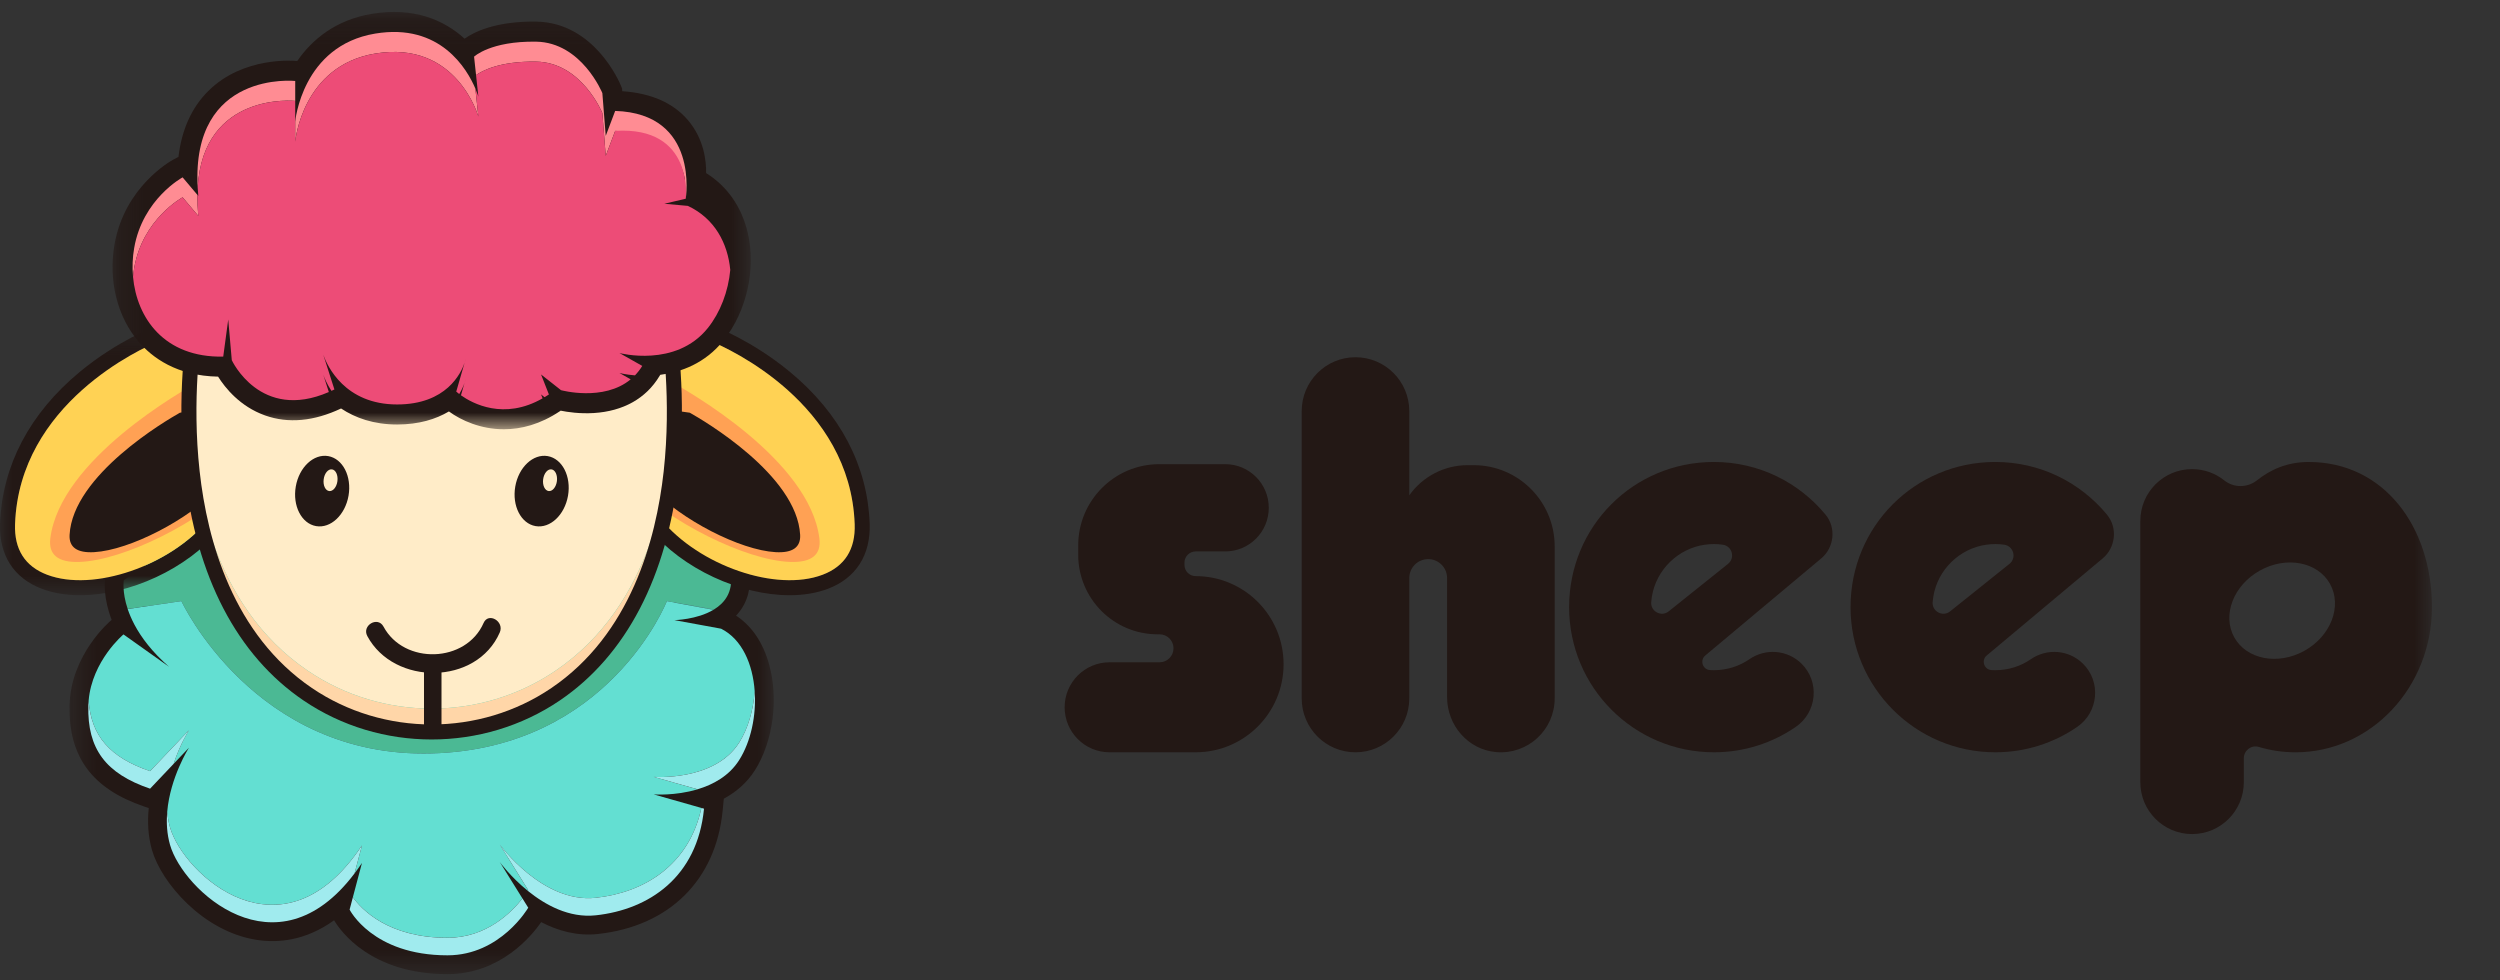 <?xml version="1.0" encoding="UTF-8"?>
<svg width="102px" height="40px" viewBox="0 0 102 40" version="1.1" xmlns="http://www.w3.org/2000/svg" xmlns:xlink="http://www.w3.org/1999/xlink">
    <rect x="0" y="0" width="102" height="40" fill="#333333" stroke="none"/>
    <title>切片</title>
    <defs>
        <polygon id="path-1" points="0.41 0.309 29.142 0.309 29.142 19.459 0.41 19.459"></polygon>
        <polygon id="path-3" points="0 0.294 10.108 0.294 10.108 11.298 0 11.298"></polygon>
        <polygon id="path-5" points="0.222 0.148 26.263 0.148 26.263 17.176 0.222 17.176"></polygon>
        <polygon id="path-7" points="0 39.744 99.223 39.744 99.223 0.487 0 0.487"></polygon>
    </defs>
    <g id="页面-1" stroke="none" stroke-width="1" fill="none" fill-rule="evenodd">
        <g id="首页" transform="translate(-32, -24)">
            <g id="编组备份" transform="translate(32, 24)">
                <g id="编组" transform="translate(2.427, 20.284)">
                    <mask id="mask-2" fill="white">
                        <use xlink:href="#path-1"></use>
                    </mask>
                    <g id="Clip-2"></g>
                    <path d="M12.665,16.691 C12.99,17.096 13.893,17.926 15.83,17.926 C17.018,17.926 17.82,17.183 18.204,16.721 L17.313,15.292 L18.581,14.435 C18.583,14.44 18.985,14.983 19.613,15.486 C20.139,15.907 20.946,16.391 21.796,16.299 C22.747,16.197 24.893,15.694 25.437,13.263 L24.034,12.865 L24.302,11.363 C24.32,11.364 26.34,11.496 27.085,10.318 C27.588,9.523 27.754,8.226 27.479,7.234 C27.373,6.852 27.159,6.357 26.736,6.099 L24.95,5.771 L25.076,4.251 C25.412,4.244 26.209,4.113 26.511,3.76 C26.542,3.724 26.574,3.68 26.597,3.622 L24.256,2.488 L6.164,1.859 L3.386,3.791 C3.436,4.258 3.705,5.234 4.974,6.343 L4.029,7.547 L2.709,6.609 C2.38,7.02 1.959,7.703 1.941,8.531 C1.913,9.793 2.341,10.498 3.492,10.996 L4.726,9.695 L5.925,10.636 C5.915,10.653 4.806,12.436 5.245,13.975 C5.501,14.871 6.808,16.317 8.274,16.547 C9.518,16.742 10.671,16.052 11.704,14.499 L14.263,10.653 L12.665,16.691 Z M15.83,19.46 C12.699,19.46 11.461,17.698 11.204,17.264 C10.032,18.107 8.9,18.197 8.039,18.062 C5.84,17.718 4.15,15.712 3.774,14.397 C3.609,13.818 3.586,13.234 3.642,12.685 L3.45,12.62 C1.33,11.897 0.365,10.587 0.411,8.497 C0.458,6.424 2.054,5.068 2.122,5.011 L2.128,5.006 C2.086,4.897 2.049,4.787 2.016,4.676 C1.78,3.893 1.853,3.358 1.87,3.259 L1.924,2.942 L5.709,0.309 L24.63,0.967 L28.092,2.643 L28.146,3.053 C28.232,3.71 28.067,4.302 27.668,4.764 C27.647,4.788 27.626,4.812 27.604,4.835 C28.242,5.25 28.706,5.932 28.953,6.824 C29.345,8.24 29.114,9.974 28.376,11.139 C28.041,11.669 27.588,12.042 27.104,12.303 L27.058,12.784 C26.782,15.626 24.876,17.51 21.959,17.824 C21.109,17.915 20.324,17.688 19.654,17.339 C19.259,17.908 17.983,19.46 15.83,19.46 L15.83,19.46 Z" id="Fill-1" fill="#231815" mask="url(#mask-2)"></path>
                </g>
                <path d="M17.611,30.741 C24.847,30.546 27.208,24.525 27.208,24.525 L29.131,24.867 C29.573,24.595 29.908,24.155 29.815,23.437 L26.87,22.012 L8.363,21.367 L5.051,23.672 C5.051,23.672 4.972,24.136 5.21,24.847 L7.401,24.525 C7.401,24.525 10.376,30.935 17.611,30.741" id="Fill-3" fill="#4BB994"></path>
                <path d="M29.11,24.879 C29.118,24.875 29.124,24.871 29.131,24.867 L27.547,24.585 C27.527,24.586 27.515,24.586 27.515,24.586 L29.11,24.879 Z" id="Fill-5" fill="#63DFD2"></path>
                <path d="M29.421,25.651 L27.515,25.301 C27.515,25.301 28.431,25.286 29.11,24.879 L27.515,24.586 C27.515,24.586 27.528,24.586 27.548,24.585 L27.208,24.525 C27.208,24.525 24.847,30.547 17.611,30.74 C10.376,30.935 7.401,24.525 7.401,24.525 L5.504,24.804 L5.21,24.848 C5.275,25.043 5.365,25.258 5.486,25.487 C5.761,26.004 6.199,26.594 6.898,27.205 L5.038,25.884 C5.038,25.884 3.756,26.956 3.616,28.585 C3.723,30.029 4.483,30.903 6.123,31.463 L7.708,29.792 C7.708,29.792 7.348,30.356 7.083,31.166 L7.708,30.507 C7.708,30.507 6.942,31.709 6.822,33.124 C6.841,33.334 6.878,33.545 6.937,33.755 C7.48,35.659 11.511,39.388 14.768,34.493 L14.465,35.636 C14.567,35.501 14.667,35.359 14.768,35.209 L14.397,36.607 C14.747,37.095 15.834,38.261 18.257,38.261 C19.853,38.261 20.882,37.212 21.316,36.656 L20.389,35.169 C20.389,35.169 20.826,35.773 21.535,36.347 C21.546,36.329 21.552,36.319 21.552,36.319 L20.389,34.454 C20.389,34.454 22.133,36.863 24.305,36.63 C26.289,36.417 28.112,35.293 28.617,32.964 L26.669,32.411 C26.669,32.411 27.54,32.48 28.46,32.204 L26.669,31.696 C26.669,31.696 29.15,31.89 30.158,30.297 C30.523,29.721 30.739,28.966 30.791,28.199 C30.714,27.098 30.277,26.08 29.421,25.651" id="Fill-7" fill="#63DFD2"></path>
                <path d="M14.768,34.493 C11.511,39.389 7.48,35.659 6.937,33.755 C6.877,33.545 6.841,33.334 6.822,33.124 C6.785,33.562 6.809,34.021 6.937,34.47 C7.463,36.315 11.267,39.876 14.465,35.636 L14.768,34.493 Z" id="Fill-9" fill="#A0EBEE"></path>
                <path d="M18.257,38.262 C15.834,38.262 14.747,37.096 14.397,36.608 L14.264,37.112 C14.264,37.112 15.194,38.977 18.257,38.977 C20.428,38.977 21.552,37.035 21.552,37.035 L21.316,36.656 C20.882,37.212 19.853,38.262 18.257,38.262" id="Fill-11" fill="#A0EBEE"></path>
                <path d="M24.304,36.63 C22.133,36.863 20.389,34.454 20.389,34.454 L21.552,36.319 C21.552,36.319 21.546,36.329 21.535,36.347 C22.242,36.919 23.22,37.462 24.304,37.345 C26.475,37.112 28.452,35.791 28.724,32.994 L28.617,32.964 C28.112,35.293 26.289,36.417 24.304,36.63" id="Fill-13" fill="#A0EBEE"></path>
                <path d="M7.708,29.792 L6.123,31.463 C4.483,30.903 3.723,30.029 3.615,28.585 C3.609,28.655 3.605,28.726 3.603,28.798 C3.564,30.547 4.301,31.557 6.123,32.178 L7.084,31.165 C7.349,30.356 7.708,29.792 7.708,29.792" id="Fill-15" fill="#A0EBEE"></path>
                <path d="M30.791,28.199 C30.739,28.966 30.522,29.72 30.158,30.297 C29.15,31.89 26.669,31.696 26.669,31.696 L28.459,32.203 C29.092,32.014 29.747,31.662 30.158,31.012 C30.637,30.256 30.861,29.194 30.791,28.199" id="Fill-17" fill="#A0EBEE"></path>
                <g id="编组" transform="translate(0, 12.987)">
                    <mask id="mask-4" fill="white">
                        <use xlink:href="#path-3"></use>
                    </mask>
                    <g id="Clip-20"></g>
                    <path d="M8.523,8.196 C6.956,10.099 3.809,11.179 1.921,10.462 C1.018,10.119 0.578,9.426 0.614,8.402 C0.786,3.475 5.763,1.232 6.476,0.936 L8.183,1.356 C8.58,1.976 10.699,5.553 8.523,8.196 M9.818,3.488 C9.392,2.018 8.653,0.955 8.621,0.911 L8.555,0.817 L6.435,0.294 L6.348,0.327 C6.285,0.351 4.793,0.915 3.259,2.183 C1.211,3.875 0.085,6.018 0.002,8.38 C-0.043,9.659 0.562,10.601 1.704,11.035 C2.175,11.214 2.707,11.298 3.269,11.298 C5.262,11.298 7.635,10.239 8.995,8.586 C10.109,7.234 10.394,5.47 9.818,3.488" id="Fill-19" fill="#231815" mask="url(#mask-4)"></path>
                </g>
                <path d="M6.476,13.923 C5.763,14.219 0.786,16.462 0.614,21.389 C0.578,22.412 1.018,23.106 1.921,23.449 C3.809,24.167 6.956,23.086 8.523,21.182 C10.699,18.539 8.58,14.963 8.183,14.343 L6.476,13.923 Z" id="Fill-21" fill="#FFD254"></path>
                <path d="M8.145,15.554 C7.432,15.941 2.452,18.757 2.053,21.966 C1.971,22.633 2.369,22.956 3.238,22.927 C5.054,22.866 8.187,21.303 9.811,19.648 C12.066,17.351 10.157,15.64 9.796,15.353 L8.145,15.554 Z" id="Fill-23" fill="#FFA154"></path>
                <path d="M7.34,16.839 C6.792,17.147 2.97,19.38 2.839,21.822 C2.811,22.33 3.149,22.568 3.843,22.528 C5.292,22.446 7.709,21.199 8.911,19.912 C10.583,18.125 8.955,16.864 8.65,16.653 L7.34,16.839 Z" id="Fill-25" fill="#231815"></path>
                <path d="M27.303,14.343 L29.009,13.923 C29.722,14.219 34.699,16.462 34.871,21.388 C34.907,22.412 34.467,23.106 33.563,23.449 C31.676,24.166 28.529,23.086 26.962,21.183 C24.786,18.539 26.905,14.962 27.303,14.343 M26.49,21.573 C27.85,23.225 30.223,24.285 32.216,24.285 C32.778,24.285 33.31,24.201 33.781,24.022 C34.923,23.588 35.527,22.645 35.483,21.367 C35.4,19.005 34.274,16.862 32.226,15.17 C30.691,13.902 29.2,13.337 29.138,13.314 L29.049,13.281 L26.929,13.804 L26.864,13.897 C26.832,13.942 26.093,15.005 25.666,16.475 C25.092,18.457 25.376,20.22 26.49,21.573" id="Fill-27" fill="#231815"></path>
                <path d="M29.009,13.923 C29.723,14.219 34.699,16.462 34.871,21.389 C34.906,22.412 34.467,23.106 33.564,23.449 C31.675,24.167 28.529,23.086 26.962,21.182 C24.786,18.539 26.905,14.963 27.303,14.343 L29.009,13.923 Z" id="Fill-29" fill="#FFD254"></path>
                <path d="M27.34,15.554 C28.053,15.941 33.033,18.757 33.431,21.966 C33.514,22.633 33.115,22.956 32.247,22.927 C30.431,22.866 27.298,21.303 25.674,19.648 C23.42,17.351 25.328,15.64 25.689,15.353 L27.34,15.554 Z" id="Fill-31" fill="#FFA154"></path>
                <path d="M28.145,16.839 C28.693,17.147 32.515,19.38 32.646,21.822 C32.674,22.33 32.336,22.568 31.642,22.528 C30.193,22.446 27.776,21.199 26.573,19.912 C24.903,18.125 26.53,16.864 26.835,16.653 L28.145,16.839 Z" id="Fill-33" fill="#231815"></path>
                <path d="M22.669,27.362 C19.627,29.427 15.596,29.427 12.554,27.362 C8.636,24.703 7.782,19.758 7.712,16.303 C7.645,19.737 8.255,25.406 12.554,28.325 C15.596,30.39 19.627,30.39 22.669,28.325 C26.968,25.406 27.578,19.737 27.51,16.303 C27.44,19.758 26.586,24.703 22.669,27.362" id="Fill-35" fill="#FFD6A8"></path>
                <path d="M12.554,27.362 C15.596,29.427 19.627,29.427 22.669,27.362 C26.586,24.703 27.44,19.758 27.51,16.303 C27.477,14.604 27.278,13.452 27.278,13.452 L26.852,11.976 L8.371,11.976 L7.945,13.452 C7.945,13.452 7.746,14.604 7.712,16.303 C7.782,19.758 8.636,24.703 12.554,27.362" id="Fill-37" fill="#FFECC8"></path>
                <path d="M8.244,13.52 C8.208,13.743 7.816,16.264 8.146,19.234 C8.458,22.059 9.507,25.886 12.726,28.071 C15.648,30.054 19.575,30.054 22.497,28.071 C25.716,25.886 26.765,22.059 27.078,19.234 C27.406,16.264 27.015,13.743 26.979,13.52 L26.621,12.283 L8.601,12.283 L8.244,13.52 Z M17.611,30.171 C15.778,30.171 13.946,29.64 12.382,28.578 C9.678,26.743 8.002,23.53 7.535,19.286 C7.185,16.106 7.625,13.509 7.644,13.4 L7.651,13.367 L8.141,11.669 L27.082,11.669 L27.579,13.4 C27.598,13.509 28.037,16.106 27.687,19.286 C27.221,23.53 25.545,26.743 22.84,28.579 C21.277,29.64 19.443,30.171 17.611,30.171 L17.611,30.171 Z" id="Fill-39" fill="#231815"></path>
                <path d="M18.737,16.077 C18.758,16.092 18.781,16.109 18.807,16.128 L18.955,15.614 C18.918,15.723 18.851,15.89 18.737,16.077" id="Fill-41" fill="#ED4C77"></path>
                <path d="M13.416,15.995 C13.451,15.98 13.487,15.964 13.523,15.947 C13.342,15.673 13.24,15.427 13.189,15.285 L13.416,15.995 Z" id="Fill-43" fill="#ED4C77"></path>
                <path d="M25.732,15.477 C25.792,15.427 25.851,15.373 25.907,15.315 C25.525,15.284 25.274,15.218 25.274,15.218 L25.732,15.477 Z" id="Fill-45" fill="#ED4C77"></path>
                <path d="M22.138,16.252 C22.165,16.237 22.191,16.222 22.219,16.206 L22.075,16.092 L22.138,16.252 Z" id="Fill-47" fill="#ED4C77"></path>
                <path d="M27.977,8.109 L27.105,8.312 L28.065,8.4 C29.161,8.914 29.691,9.925 29.795,11.013 C29.92,9.639 29.432,8.227 28.065,7.586 L27.982,7.578 C28.01,7.891 27.977,8.109 27.977,8.109" id="Fill-49" fill="#ED4C77"></path>
                <path d="M13.189,14.471 L13.15,14.346 C13.15,14.346 13.161,14.393 13.189,14.471" id="Fill-51" fill="#ED4C77"></path>
                <path d="M13.189,15.285 L13.15,15.16 C13.15,15.16 13.161,15.207 13.189,15.285" id="Fill-53" fill="#ED4C77"></path>
                <g id="编组" transform="translate(4.369, 0.338)">
                    <mask id="mask-6" fill="white">
                        <use xlink:href="#path-5"></use>
                    </mask>
                    <g id="Clip-56"></g>
                    <path d="M26.139,9.16 C25.895,8.108 25.299,7.258 24.441,6.724 C24.448,6.237 24.357,5.353 23.72,4.589 C23.119,3.868 22.211,3.464 21.019,3.383 L21.011,3.268 L20.962,3.15 C20.919,3.046 19.888,0.581 17.515,0.544 C15.841,0.518 14.949,0.981 14.586,1.24 C13.747,0.477 12.511,-0.057 10.809,0.225 C9.342,0.468 8.371,1.262 7.759,2.151 C7.655,2.14 5.567,1.946 4.132,3.372 C3.452,4.048 3.044,4.948 2.913,6.061 L2.696,6.177 C2.616,6.221 0.713,7.267 0.301,9.643 C0.047,11.105 0.415,12.586 1.286,13.603 C1.836,14.245 2.839,14.999 4.529,15.029 C4.809,15.476 5.416,16.245 6.444,16.611 C7.392,16.949 8.436,16.853 9.547,16.328 C10.127,16.713 10.879,16.982 11.833,16.982 C12.721,16.982 13.415,16.765 13.947,16.449 C14.448,16.815 15.244,17.176 16.19,17.176 C16.891,17.176 17.675,16.977 18.481,16.435 L18.507,16.417 C18.777,16.472 19.279,16.55 19.858,16.514 C21.058,16.439 21.983,15.921 22.532,15.015 L22.569,14.955 C23.418,14.846 24.398,14.49 25.146,13.558 C26.094,12.376 26.484,10.649 26.139,9.16" id="Fill-55" fill="#231815" mask="url(#mask-6)"></path>
                </g>
                <path d="M12.045,3.303 C12.045,3.303 7.803,2.859 8.065,7.641 C8.302,3.725 12.045,4.116 12.045,4.116 L12.045,3.303 Z" id="Fill-57" fill="#FF8C93"></path>
                <path d="M25.099,4.526 L24.714,5.544 L24.576,3.798 C24.576,3.798 23.733,1.729 21.872,1.7 C20.011,1.671 19.342,2.312 19.342,2.312 L19.423,3.063 C19.648,2.902 20.373,2.49 21.872,2.514 C23.733,2.543 24.576,4.612 24.576,4.612 L24.714,6.358 L25.099,5.34 C27.193,5.396 27.786,6.505 27.942,7.303 L27.978,8.108 C27.978,8.108 28.551,4.632 25.099,4.526" id="Fill-59" fill="#FF8C93"></path>
                <path d="M15.31,1.37 C12.321,1.865 12.044,4.963 12.044,4.963 L12.044,5.778 C12.044,5.778 12.321,2.68 15.31,2.184 C18.643,1.631 19.517,4.758 19.517,4.758 L19.394,3.611 C19.059,2.823 17.966,0.929 15.31,1.37" id="Fill-61" fill="#FF8C93"></path>
                <path d="M7.451,7.236 C7.451,7.236 5.822,8.11 5.474,10.121 C5.407,10.502 5.391,10.9 5.427,11.294 C5.438,11.173 5.453,11.053 5.474,10.935 C5.822,8.925 7.451,8.05 7.451,8.05 L8.09,8.808 C8.061,8.502 8.05,8.217 8.053,7.95 L7.451,7.236 Z" id="Fill-63" fill="#FF8C93"></path>
                <path d="M25.273,14.404 C25.273,14.404 27.57,15.016 28.879,13.384 C29.388,12.749 29.715,11.889 29.795,11.013 C29.692,9.925 29.161,8.914 28.065,8.4 L27.105,8.313 L27.977,8.108 C27.977,8.108 28.337,5.135 25.099,5.34 L24.714,6.359 L24.576,4.612 C24.576,4.612 23.732,2.543 21.872,2.514 C20.373,2.491 19.648,2.902 19.423,3.063 L19.517,3.944 C19.517,3.944 19.479,3.813 19.394,3.611 L19.517,4.758 C19.517,4.758 18.643,1.631 15.31,2.184 C12.32,2.68 12.045,5.778 12.045,5.778 L12.045,4.963 L12.045,4.117 C12.045,4.117 8.302,3.725 8.064,7.641 C8.071,7.756 8.079,7.873 8.091,7.994 L8.053,7.949 C8.05,8.217 8.061,8.503 8.091,8.808 L7.45,8.05 C7.45,8.05 5.823,8.924 5.474,10.935 C5.453,11.053 5.438,11.173 5.427,11.294 C5.581,12.979 6.705,14.597 9.108,14.55 L9.312,13.035 L9.457,14.695 C9.457,14.695 10.616,17.211 13.416,15.995 L13.189,15.286 C13.161,15.207 13.149,15.16 13.149,15.16 L13.189,15.286 C13.24,15.427 13.342,15.673 13.523,15.947 C13.562,15.929 13.603,15.91 13.644,15.89 L13.189,14.471 C13.161,14.393 13.149,14.346 13.149,14.346 L13.189,14.471 C13.352,14.93 14.067,16.502 16.202,16.502 C18.218,16.502 18.813,15.221 18.955,14.8 L18.993,14.666 C18.993,14.666 18.983,14.717 18.955,14.8 L18.615,15.977 C18.615,15.977 18.658,16.017 18.737,16.077 C18.851,15.889 18.918,15.723 18.955,15.614 L18.993,15.48 C18.993,15.48 18.983,15.531 18.955,15.614 L18.807,16.128 C19.275,16.46 20.558,17.158 22.138,16.252 L22.075,16.092 L22.219,16.206 C22.277,16.171 22.336,16.134 22.395,16.094 L22.075,15.278 L22.889,15.919 C22.889,15.919 24.622,16.396 25.732,15.477 L25.273,15.218 C25.273,15.218 25.525,15.285 25.907,15.315 C26.015,15.203 26.115,15.075 26.204,14.929 L25.273,14.404 Z" id="Fill-65" fill="#ED4C77"></path>
                <path d="M18.955,15.614 C18.983,15.531 18.993,15.481 18.993,15.481 L18.955,15.614 Z" id="Fill-67" fill="#ED4C77"></path>
                <path d="M18.955,14.8 C18.983,14.717 18.993,14.667 18.993,14.667 L18.955,14.8 Z" id="Fill-69" fill="#ED4C77"></path>
                <path d="M13.767,19.629 C13.736,19.873 13.585,20.055 13.43,20.035 C13.275,20.015 13.174,19.801 13.206,19.557 C13.237,19.312 13.388,19.13 13.543,19.15 C13.698,19.17 13.798,19.384 13.767,19.629 M13.392,18.609 C12.798,18.506 12.205,19.061 12.068,19.849 C11.931,20.638 12.301,21.361 12.895,21.465 C13.49,21.569 14.082,21.014 14.22,20.226 C14.357,19.436 13.986,18.714 13.392,18.609" id="Fill-71" fill="#231815"></path>
                <path d="M22.722,19.629 C22.691,19.873 22.54,20.055 22.385,20.035 C22.229,20.015 22.129,19.801 22.16,19.557 C22.192,19.312 22.343,19.13 22.498,19.15 C22.653,19.17 22.753,19.384 22.722,19.629 M22.347,18.609 C21.753,18.506 21.16,19.061 21.023,19.849 C20.886,20.638 21.256,21.361 21.85,21.465 C22.445,21.569 23.037,21.014 23.175,20.226 C23.312,19.436 22.941,18.714 22.347,18.609" id="Fill-73" fill="#231815"></path>
                <path d="M19.731,25.416 C19.018,27.054 16.486,27.132 15.646,25.564 C15.413,25.13 14.753,25.516 14.986,25.951 C16.076,27.986 19.448,27.97 20.391,25.803 C20.587,25.355 19.928,24.965 19.731,25.416" id="Fill-75" fill="#231815"></path>
                <mask id="mask-8" fill="white">
                    <use xlink:href="#path-7"></use>
                </mask>
                <g id="Clip-78"></g>
                <polygon id="Fill-77" fill="#231815" mask="url(#mask-8)" points="17.299 29.873 18.013 29.873 18.013 27.084 17.299 27.084"></polygon>
                <path d="M48.784,23.506 C48.531,23.506 48.326,23.301 48.326,23.047 L48.326,22.957 C48.326,22.704 48.531,22.498 48.784,22.498 L49.99,22.498 C50.971,22.498 51.766,21.702 51.766,20.718 C51.766,19.735 50.971,18.938 49.99,18.938 L47.299,18.938 C45.472,18.938 43.991,20.422 43.991,22.253 L43.991,22.633 C43.991,24.426 45.441,25.88 47.231,25.88 L47.309,25.88 C47.624,25.88 47.879,26.135 47.879,26.45 C47.879,26.766 47.624,27.021 47.309,27.021 L45.269,27.021 C44.257,27.021 43.437,27.844 43.437,28.857 C43.437,29.871 44.257,30.693 45.269,30.693 L48.784,30.693 C50.764,30.693 52.37,29.085 52.37,27.1 C52.37,25.115 50.764,23.506 48.784,23.506" id="Fill-79" fill="#231815" mask="url(#mask-8)"></path>
                <path d="M60.126,18.979 L59.875,18.979 C58.931,18.979 58.046,19.438 57.499,20.209 L57.499,16.775 C57.499,15.559 56.516,14.575 55.303,14.575 C54.091,14.575 53.109,15.559 53.109,16.775 L53.109,28.494 C53.109,29.708 54.091,30.694 55.303,30.694 C56.516,30.694 57.499,29.708 57.499,28.494 L57.499,23.584 C57.499,23.158 57.844,22.812 58.27,22.812 C58.696,22.812 59.041,23.158 59.041,23.584 L59.041,28.444 C59.041,29.591 59.896,30.584 61.036,30.685 C62.338,30.8 63.431,29.775 63.431,28.494 L63.431,22.292 C63.431,20.462 61.951,18.979 60.126,18.979" id="Fill-80" fill="#231815" mask="url(#mask-8)"></path>
                <path d="M70.504,23.005 L68.083,24.943 C67.783,25.184 67.34,24.949 67.37,24.565 C67.376,24.49 67.385,24.415 67.397,24.339 C67.577,23.241 68.469,22.373 69.569,22.223 C69.817,22.189 70.058,22.191 70.29,22.224 C70.672,22.279 70.806,22.763 70.504,23.005 M69.927,18.848 C66.642,18.849 64.02,21.479 64.02,24.771 C64.02,28.042 66.665,30.693 69.929,30.693 C71.168,30.693 72.317,30.311 73.267,29.658 C74.138,29.059 74.254,27.815 73.499,27.074 C72.926,26.513 72.04,26.44 71.379,26.894 C70.966,27.178 70.467,27.344 69.929,27.344 C69.874,27.344 69.82,27.342 69.766,27.339 C69.465,27.319 69.345,26.937 69.576,26.744 L74.309,22.781 C74.836,22.34 74.923,21.534 74.487,21.003 C73.403,19.687 71.763,18.848 69.927,18.848" id="Fill-81" fill="#231815" mask="url(#mask-8)"></path>
                <path d="M81.987,23.005 L79.565,24.943 C79.265,25.184 78.823,24.949 78.852,24.565 C78.858,24.49 78.867,24.415 78.88,24.339 C79.059,23.241 79.952,22.373 81.052,22.223 C81.299,22.189 81.54,22.191 81.772,22.224 C82.154,22.279 82.288,22.763 81.987,23.005 M81.409,18.848 C78.125,18.849 75.502,21.479 75.502,24.771 C75.502,28.042 78.148,30.693 81.411,30.693 C82.65,30.693 83.8,30.311 84.749,29.658 C85.62,29.059 85.736,27.815 84.981,27.074 C84.409,26.513 83.522,26.44 82.861,26.894 C82.449,27.178 81.95,27.344 81.411,27.344 C81.357,27.344 81.302,27.342 81.248,27.339 C80.947,27.319 80.827,26.937 81.058,26.744 L85.792,22.781 C86.319,22.34 86.406,21.534 85.969,21.003 C84.885,19.687 83.245,18.848 81.409,18.848" id="Fill-82" fill="#231815" mask="url(#mask-8)"></path>
                <path d="M94.019,26.553 C92.939,27.153 91.658,26.906 91.157,26.002 C90.656,25.097 91.126,23.877 92.205,23.277 C93.285,22.676 94.567,22.923 95.067,23.827 C95.568,24.732 95.099,25.952 94.019,26.553 M94.195,18.849 C93.302,18.849 92.63,19.166 92.078,19.602 C91.691,19.907 91.135,19.909 90.75,19.6 C90.39,19.312 89.934,19.14 89.437,19.14 C88.271,19.14 87.325,20.087 87.325,21.256 L87.325,31.914 C87.325,33.082 88.271,34.03 89.437,34.03 C90.603,34.03 91.548,33.082 91.548,31.914 L91.548,30.938 C91.548,30.62 91.852,30.383 92.156,30.474 C92.634,30.617 93.138,30.694 93.658,30.694 C96.732,30.694 99.223,28.042 99.223,24.771 C99.223,21.5 97.268,18.849 94.195,18.849" id="Fill-83" fill="#231815" mask="url(#mask-8)"></path>
            </g>
        </g>
    </g>
</svg>